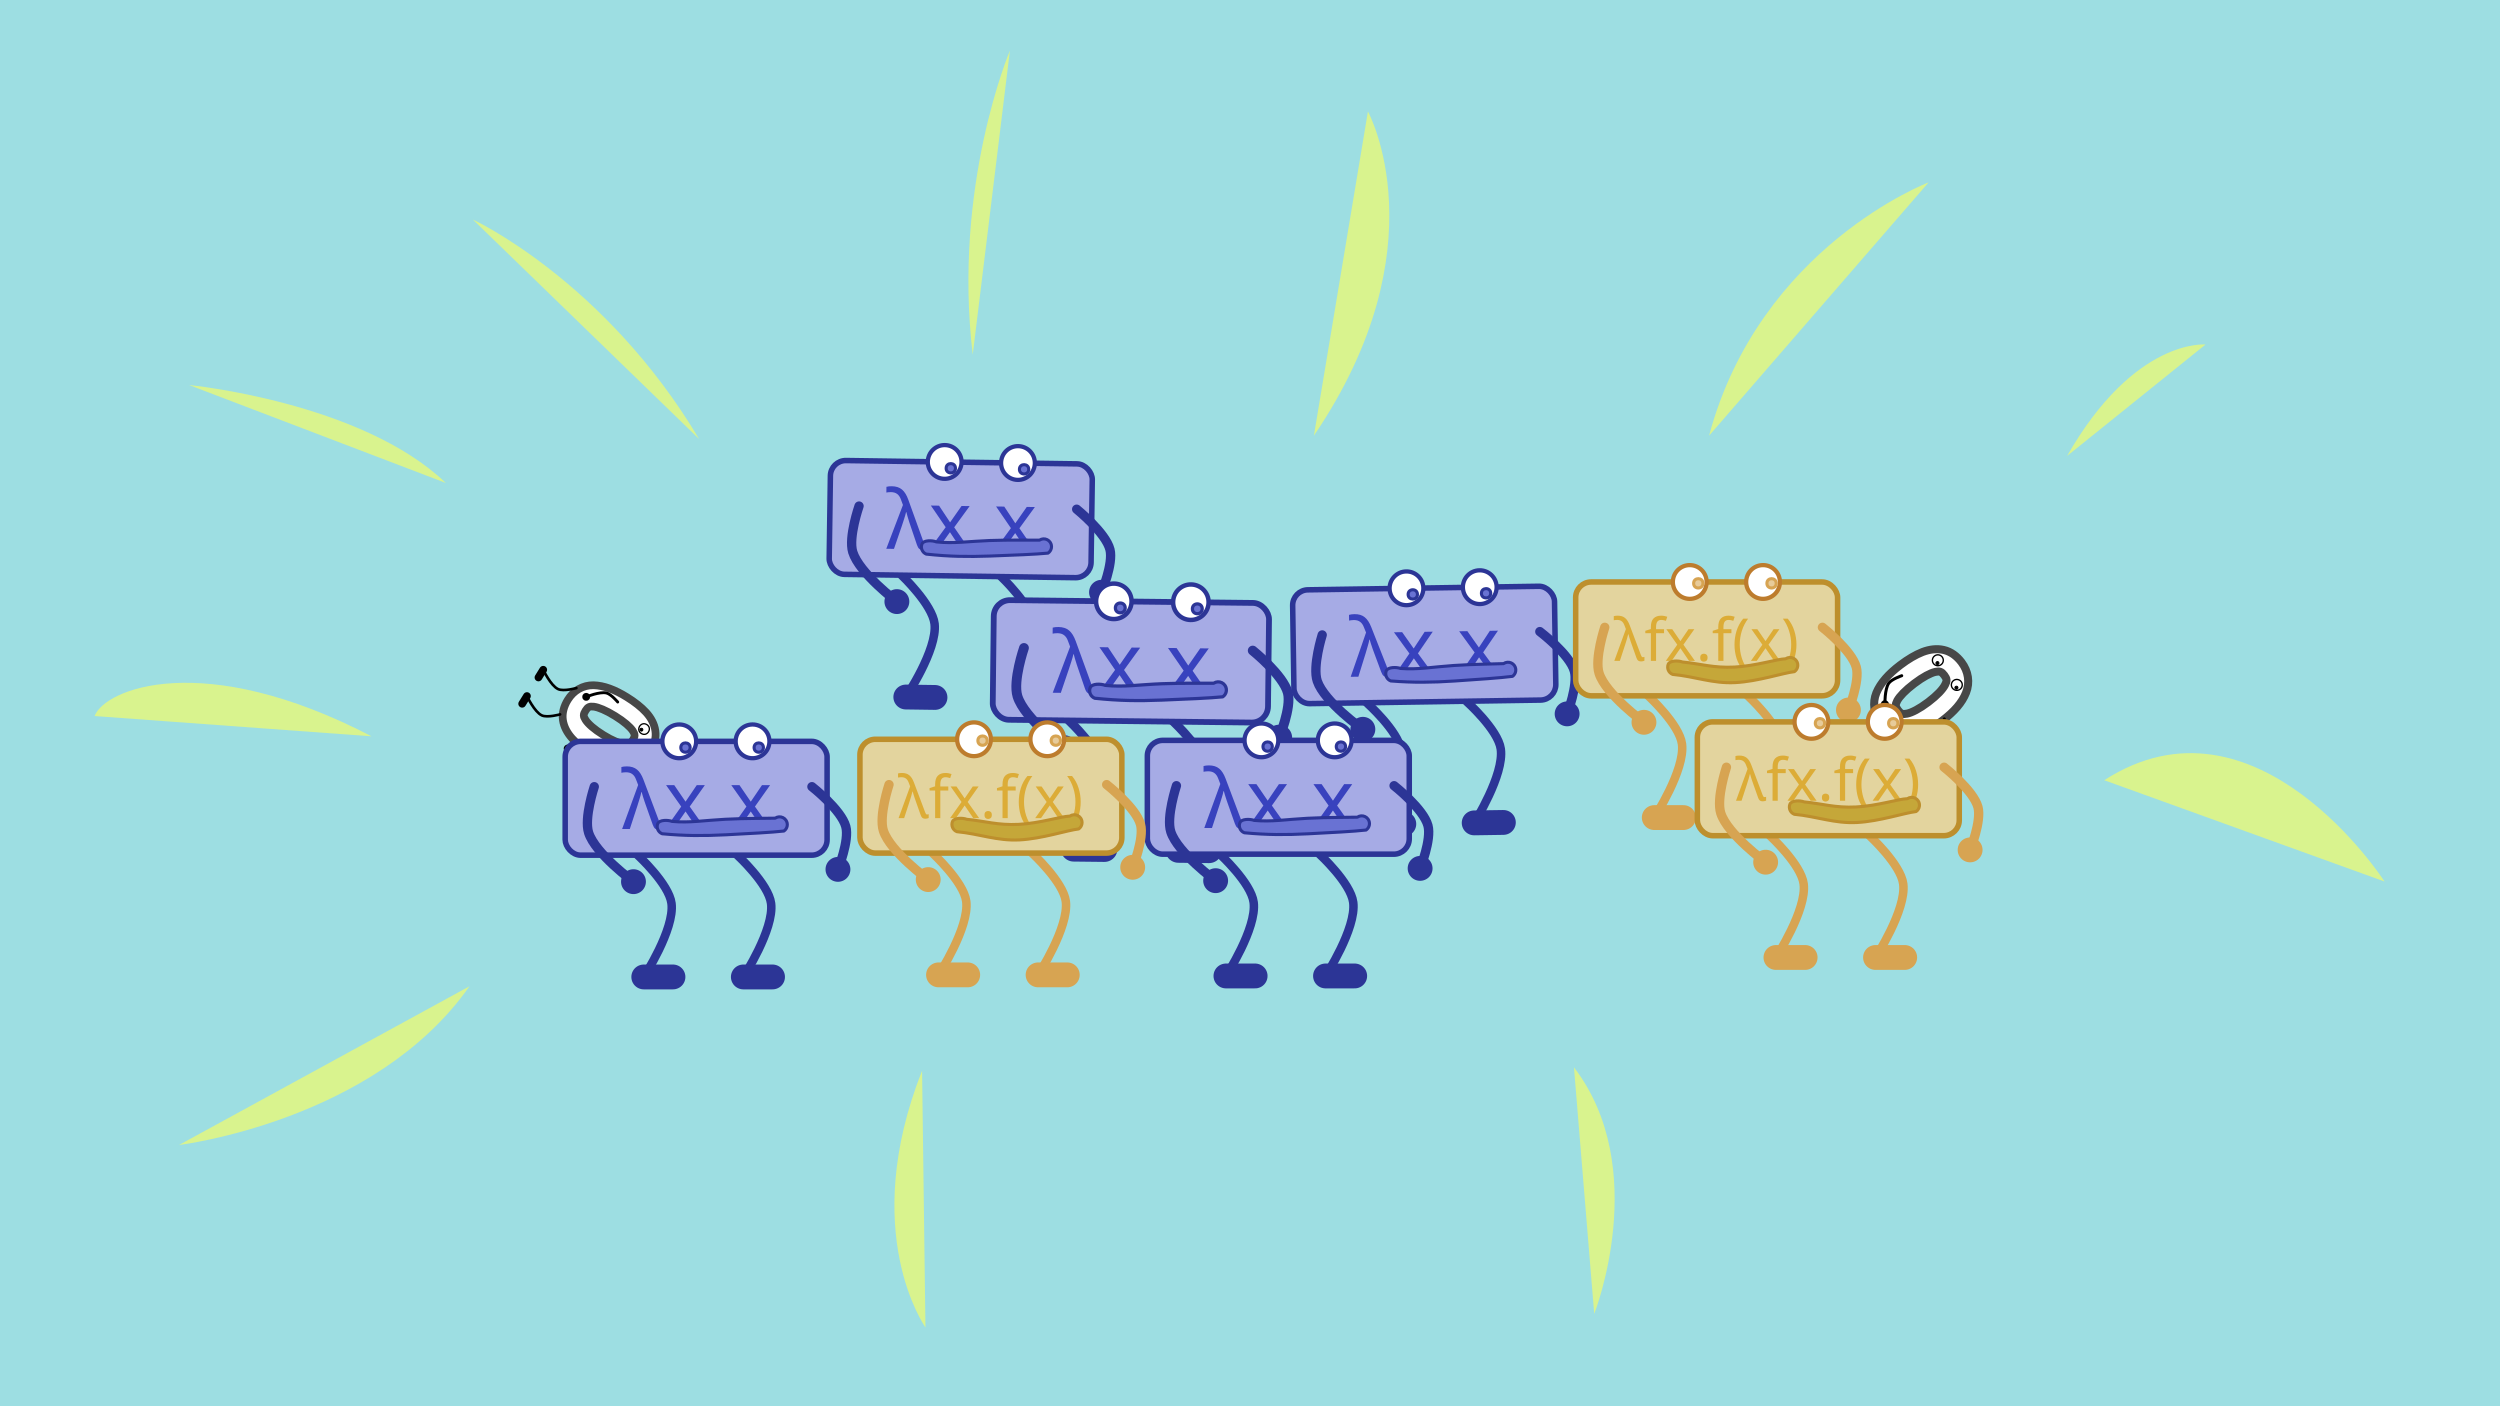 <?xml version="1.0" encoding="UTF-8" standalone="no"?>
<!-- Created with Inkscape (http://www.inkscape.org/) -->

<svg
   width="1280"
   height="720"
   viewBox="0 0 1280 720"
   version="1.1"
   id="svg1"
   sodipodi:docname="s6_1.svg"
   inkscape:version="1.4 (e7c3feb100, 2024-10-09)"
   inkscape:export-filename="s5_1.png"
   inkscape:export-xdpi="96"
   inkscape:export-ydpi="96"
   xml:space="preserve"
   xmlns:inkscape="http://www.inkscape.org/namespaces/inkscape"
   xmlns:sodipodi="http://sodipodi.sourceforge.net/DTD/sodipodi-0.dtd"
   xmlns:xlink="http://www.w3.org/1999/xlink"
   xmlns="http://www.w3.org/2000/svg"
   xmlns:svg="http://www.w3.org/2000/svg"><sodipodi:namedview
     id="namedview1"
     pagecolor="#ffffff"
     bordercolor="#000000"
     borderopacity="0.25"
     inkscape:showpageshadow="2"
     inkscape:pageopacity="0.0"
     inkscape:pagecheckerboard="0"
     inkscape:deskcolor="#d1d1d1"
     inkscape:document-units="px"
     showguides="true"
     inkscape:zoom="0.40889254"
     inkscape:cx="621.1901"
     inkscape:cy="245.78585"
     inkscape:window-width="1920"
     inkscape:window-height="1054"
     inkscape:window-x="0"
     inkscape:window-y="0"
     inkscape:window-maximized="1"
     inkscape:current-layer="g36-8"><sodipodi:guide
       position="213.768,375.851"
       orientation="0,-1"
       id="guide6"
       inkscape:locked="false" /></sodipodi:namedview><defs
     id="defs1"><inkscape:path-effect
       effect="simplify"
       id="path-effect50"
       is_visible="true"
       lpeversion="1.3"
       threshold="134.483"
       steps="1"
       smooth_angles="360"
       helper_size="0"
       simplify_individual_paths="false"
       simplify_just_coalesce="false" /><inkscape:path-effect
       effect="simplify"
       id="path-effect49"
       is_visible="true"
       lpeversion="1.3"
       threshold="134.483"
       steps="1"
       smooth_angles="360"
       helper_size="0"
       simplify_individual_paths="false"
       simplify_just_coalesce="false" /><inkscape:path-effect
       effect="simplify"
       id="path-effect48"
       is_visible="true"
       lpeversion="1.3"
       threshold="134.483"
       steps="1"
       smooth_angles="360"
       helper_size="0"
       simplify_individual_paths="false"
       simplify_just_coalesce="false" /><inkscape:path-effect
       effect="simplify"
       id="path-effect10"
       is_visible="true"
       lpeversion="1.3"
       threshold="134.483"
       steps="1"
       smooth_angles="360"
       helper_size="0"
       simplify_individual_paths="false"
       simplify_just_coalesce="false" /><inkscape:path-effect
       effect="simplify"
       id="path-effect9"
       is_visible="true"
       lpeversion="1.3"
       threshold="134.483"
       steps="1"
       smooth_angles="360"
       helper_size="0"
       simplify_individual_paths="false"
       simplify_just_coalesce="false" /><inkscape:path-effect
       effect="simplify"
       id="path-effect8"
       is_visible="true"
       lpeversion="1.3"
       threshold="134.483"
       steps="1"
       smooth_angles="360"
       helper_size="0"
       simplify_individual_paths="false"
       simplify_just_coalesce="false" /><inkscape:path-effect
       effect="simplify"
       id="path-effect47"
       is_visible="true"
       lpeversion="1.3"
       threshold="134.483"
       steps="1"
       smooth_angles="360"
       helper_size="0"
       simplify_individual_paths="false"
       simplify_just_coalesce="false" /><inkscape:path-effect
       effect="perspective-envelope"
       up_left_point="794.936,175.408"
       up_right_point="824.63,176.877"
       down_left_point="794.936,194.109"
       down_right_point="824.467,193.129"
       id="path-effect27"
       is_visible="true"
       lpeversion="1"
       deform_type="perspective"
       horizontal_mirror="false"
       vertical_mirror="false"
       overflow_perspective="false" /><inkscape:path-effect
       effect="clone_original"
       css_properties=""
       attributes="style,clip-path,mask"
       linkeditem="#g123"
       is_visible="true"
       method="d"
       allow_transforms="true"
       id="path-effect26"
       lpeversion="1" /><inkscape:path-effect
       effect="perspective-envelope"
       up_left_point="794.936,175.408"
       up_right_point="824.32,176.793"
       down_left_point="794.936,194.109"
       down_right_point="824.205,193.416"
       id="path-effect15"
       is_visible="true"
       lpeversion="1"
       deform_type="perspective"
       horizontal_mirror="false"
       vertical_mirror="false"
       overflow_perspective="false" /><inkscape:path-effect
       effect="clone_original"
       css_properties=""
       attributes="style,clip-path,mask"
       linkeditem="#g125"
       is_visible="true"
       method="d"
       allow_transforms="true"
       id="path-effect3"
       lpeversion="1" /><inkscape:path-effect
       effect="perspective-envelope"
       up_left_point="749.735,176.62"
       up_right_point="779.984,175.408"
       down_left_point="750.023,193.358"
       down_right_point="779.984,194.109"
       id="path-effect2"
       is_visible="true"
       lpeversion="1"
       deform_type="perspective"
       horizontal_mirror="false"
       vertical_mirror="false"
       overflow_perspective="false" /><inkscape:path-effect
       effect="simplify"
       id="path-effect47-2"
       is_visible="true"
       lpeversion="1.3"
       threshold="134.483"
       steps="1"
       smooth_angles="360"
       helper_size="0"
       simplify_individual_paths="false"
       simplify_just_coalesce="false" /><inkscape:path-effect
       effect="perspective-envelope"
       up_left_point="794.936,175.408"
       up_right_point="824.63,176.877"
       down_left_point="794.936,194.109"
       down_right_point="824.467,193.129"
       id="path-effect27-9"
       is_visible="true"
       lpeversion="1"
       deform_type="perspective"
       horizontal_mirror="false"
       vertical_mirror="false"
       overflow_perspective="false" /><inkscape:path-effect
       effect="clone_original"
       css_properties=""
       attributes="style,clip-path,mask"
       linkeditem="#g123"
       is_visible="true"
       method="d"
       allow_transforms="true"
       id="path-effect26-1"
       lpeversion="1" /><inkscape:path-effect
       effect="perspective-envelope"
       up_left_point="794.936,175.408"
       up_right_point="824.32,176.793"
       down_left_point="794.936,194.109"
       down_right_point="824.205,193.416"
       id="path-effect15-2"
       is_visible="true"
       lpeversion="1"
       deform_type="perspective"
       horizontal_mirror="false"
       vertical_mirror="false"
       overflow_perspective="false" /><inkscape:path-effect
       effect="clone_original"
       css_properties=""
       attributes="style,clip-path,mask"
       linkeditem="#g125"
       is_visible="true"
       method="d"
       allow_transforms="true"
       id="path-effect3-7"
       lpeversion="1" /><inkscape:path-effect
       effect="perspective-envelope"
       up_left_point="749.735,176.62"
       up_right_point="779.984,175.408"
       down_left_point="750.023,193.358"
       down_right_point="779.984,194.109"
       id="path-effect2-0"
       is_visible="true"
       lpeversion="1"
       deform_type="perspective"
       horizontal_mirror="false"
       vertical_mirror="false"
       overflow_perspective="false" /><inkscape:path-effect
       effect="simplify"
       id="path-effect47-6"
       is_visible="true"
       lpeversion="1.3"
       threshold="134.483"
       steps="1"
       smooth_angles="360"
       helper_size="0"
       simplify_individual_paths="false"
       simplify_just_coalesce="false" /><inkscape:path-effect
       effect="perspective-envelope"
       up_left_point="794.936,175.408"
       up_right_point="824.63,176.877"
       down_left_point="794.936,194.109"
       down_right_point="824.467,193.129"
       id="path-effect27-2"
       is_visible="true"
       lpeversion="1"
       deform_type="perspective"
       horizontal_mirror="false"
       vertical_mirror="false"
       overflow_perspective="false" /><inkscape:path-effect
       effect="clone_original"
       css_properties=""
       attributes="style,clip-path,mask"
       linkeditem="#g123"
       is_visible="true"
       method="d"
       allow_transforms="true"
       id="path-effect26-6"
       lpeversion="1" /><inkscape:path-effect
       effect="perspective-envelope"
       up_left_point="794.936,175.408"
       up_right_point="824.32,176.793"
       down_left_point="794.936,194.109"
       down_right_point="824.205,193.416"
       id="path-effect15-1"
       is_visible="true"
       lpeversion="1"
       deform_type="perspective"
       horizontal_mirror="false"
       vertical_mirror="false"
       overflow_perspective="false" /><inkscape:path-effect
       effect="clone_original"
       css_properties=""
       attributes="style,clip-path,mask"
       linkeditem="#g125"
       is_visible="true"
       method="d"
       allow_transforms="true"
       id="path-effect3-8"
       lpeversion="1" /><inkscape:path-effect
       effect="perspective-envelope"
       up_left_point="749.735,176.62"
       up_right_point="779.984,175.408"
       down_left_point="750.023,193.358"
       down_right_point="779.984,194.109"
       id="path-effect2-7"
       is_visible="true"
       lpeversion="1"
       deform_type="perspective"
       horizontal_mirror="false"
       vertical_mirror="false"
       overflow_perspective="false" /><linearGradient
       id="linearGradient17"
       inkscape:collect="always"><stop
         style="stop-color:#000000;stop-opacity:1;"
         offset="0.38"
         id="stop17" /><stop
         style="stop-color:#4c0c64;stop-opacity:1;"
         offset="1"
         id="stop18" /></linearGradient><inkscape:path-effect
       effect="simplify"
       id="path-effect47-4"
       is_visible="true"
       lpeversion="1.3"
       threshold="134.483"
       steps="1"
       smooth_angles="360"
       helper_size="0"
       simplify_individual_paths="false"
       simplify_just_coalesce="false" /><inkscape:path-effect
       effect="perspective-envelope"
       up_left_point="794.936,175.408"
       up_right_point="824.63,176.877"
       down_left_point="794.936,194.109"
       down_right_point="824.467,193.129"
       id="path-effect27-3"
       is_visible="true"
       lpeversion="1"
       deform_type="perspective"
       horizontal_mirror="false"
       vertical_mirror="false"
       overflow_perspective="false" /><inkscape:path-effect
       effect="clone_original"
       css_properties=""
       attributes="style,clip-path,mask"
       linkeditem="#g123"
       is_visible="true"
       method="d"
       allow_transforms="true"
       id="path-effect26-5"
       lpeversion="1" /><inkscape:path-effect
       effect="perspective-envelope"
       up_left_point="794.936,175.408"
       up_right_point="824.32,176.793"
       down_left_point="794.936,194.109"
       down_right_point="824.205,193.416"
       id="path-effect15-17"
       is_visible="true"
       lpeversion="1"
       deform_type="perspective"
       horizontal_mirror="false"
       vertical_mirror="false"
       overflow_perspective="false" /><inkscape:path-effect
       effect="clone_original"
       css_properties=""
       attributes="style,clip-path,mask"
       linkeditem="#g125"
       is_visible="true"
       method="d"
       allow_transforms="true"
       id="path-effect3-4"
       lpeversion="1" /><inkscape:path-effect
       effect="perspective-envelope"
       up_left_point="749.735,176.62"
       up_right_point="779.984,175.408"
       down_left_point="750.023,193.358"
       down_right_point="779.984,194.109"
       id="path-effect2-3"
       is_visible="true"
       lpeversion="1"
       deform_type="perspective"
       horizontal_mirror="false"
       vertical_mirror="false"
       overflow_perspective="false" /><inkscape:path-effect
       effect="simplify"
       id="path-effect100"
       is_visible="true"
       lpeversion="1.3"
       threshold="134.483"
       steps="1"
       smooth_angles="360"
       helper_size="0"
       simplify_individual_paths="false"
       simplify_just_coalesce="false" /><inkscape:path-effect
       effect="simplify"
       id="path-effect99"
       is_visible="true"
       lpeversion="1.3"
       threshold="134.483"
       steps="1"
       smooth_angles="360"
       helper_size="0"
       simplify_individual_paths="false"
       simplify_just_coalesce="false" /><inkscape:path-effect
       effect="simplify"
       id="path-effect98"
       is_visible="true"
       lpeversion="1.3"
       threshold="134.483"
       steps="1"
       smooth_angles="360"
       helper_size="0"
       simplify_individual_paths="false"
       simplify_just_coalesce="false" /><inkscape:path-effect
       effect="simplify"
       id="path-effect97"
       is_visible="true"
       lpeversion="1.3"
       threshold="134.483"
       steps="1"
       smooth_angles="360"
       helper_size="0"
       simplify_individual_paths="false"
       simplify_just_coalesce="false" /><inkscape:path-effect
       effect="simplify"
       id="path-effect10-3"
       is_visible="true"
       lpeversion="1.3"
       threshold="134.483"
       steps="1"
       smooth_angles="360"
       helper_size="0"
       simplify_individual_paths="false"
       simplify_just_coalesce="false" /><inkscape:path-effect
       effect="simplify"
       id="path-effect9-5"
       is_visible="true"
       lpeversion="1.3"
       threshold="134.483"
       steps="1"
       smooth_angles="360"
       helper_size="0"
       simplify_individual_paths="false"
       simplify_just_coalesce="false" /><inkscape:path-effect
       effect="simplify"
       id="path-effect8-6"
       is_visible="true"
       lpeversion="1.3"
       threshold="134.483"
       steps="1"
       smooth_angles="360"
       helper_size="0"
       simplify_individual_paths="false"
       simplify_just_coalesce="false" /><inkscape:path-effect
       effect="simplify"
       id="path-effect47-29"
       is_visible="true"
       lpeversion="1.3"
       threshold="134.483"
       steps="1"
       smooth_angles="360"
       helper_size="0"
       simplify_individual_paths="false"
       simplify_just_coalesce="false" /><inkscape:path-effect
       effect="perspective-envelope"
       up_left_point="794.936,175.408"
       up_right_point="824.63,176.877"
       down_left_point="794.936,194.109"
       down_right_point="824.467,193.129"
       id="path-effect27-1"
       is_visible="true"
       lpeversion="1"
       deform_type="perspective"
       horizontal_mirror="false"
       vertical_mirror="false"
       overflow_perspective="false" /><inkscape:path-effect
       effect="clone_original"
       css_properties=""
       attributes="style,clip-path,mask"
       linkeditem="#g123"
       is_visible="true"
       method="d"
       allow_transforms="true"
       id="path-effect26-2"
       lpeversion="1" /><inkscape:path-effect
       effect="perspective-envelope"
       up_left_point="794.936,175.408"
       up_right_point="824.32,176.793"
       down_left_point="794.936,194.109"
       down_right_point="824.205,193.416"
       id="path-effect15-7"
       is_visible="true"
       lpeversion="1"
       deform_type="perspective"
       horizontal_mirror="false"
       vertical_mirror="false"
       overflow_perspective="false" /><inkscape:path-effect
       effect="clone_original"
       css_properties=""
       attributes="style,clip-path,mask"
       linkeditem="#g125-4"
       is_visible="true"
       method="d"
       allow_transforms="true"
       id="path-effect3-0"
       lpeversion="1" /><inkscape:path-effect
       effect="perspective-envelope"
       up_left_point="749.735,176.62"
       up_right_point="779.984,175.408"
       down_left_point="750.023,193.358"
       down_right_point="779.984,194.109"
       id="path-effect2-9"
       is_visible="true"
       lpeversion="1"
       deform_type="perspective"
       horizontal_mirror="false"
       vertical_mirror="false"
       overflow_perspective="false" /><inkscape:path-effect
       effect="simplify"
       id="path-effect47-2-3"
       is_visible="true"
       lpeversion="1.3"
       threshold="134.483"
       steps="1"
       smooth_angles="360"
       helper_size="0"
       simplify_individual_paths="false"
       simplify_just_coalesce="false" /><inkscape:path-effect
       effect="perspective-envelope"
       up_left_point="794.936,175.408"
       up_right_point="824.63,176.877"
       down_left_point="794.936,194.109"
       down_right_point="824.467,193.129"
       id="path-effect27-9-6"
       is_visible="true"
       lpeversion="1"
       deform_type="perspective"
       horizontal_mirror="false"
       vertical_mirror="false"
       overflow_perspective="false" /><inkscape:path-effect
       effect="clone_original"
       css_properties=""
       attributes="style,clip-path,mask"
       linkeditem="#g123"
       is_visible="true"
       method="d"
       allow_transforms="true"
       id="path-effect26-1-0"
       lpeversion="1" /><inkscape:path-effect
       effect="perspective-envelope"
       up_left_point="794.936,175.408"
       up_right_point="824.32,176.793"
       down_left_point="794.936,194.109"
       down_right_point="824.205,193.416"
       id="path-effect15-2-6"
       is_visible="true"
       lpeversion="1"
       deform_type="perspective"
       horizontal_mirror="false"
       vertical_mirror="false"
       overflow_perspective="false" /><inkscape:path-effect
       effect="clone_original"
       css_properties=""
       attributes="style,clip-path,mask"
       linkeditem="#g125-4"
       is_visible="true"
       method="d"
       allow_transforms="true"
       id="path-effect3-7-2"
       lpeversion="1" /><inkscape:path-effect
       effect="perspective-envelope"
       up_left_point="749.735,176.62"
       up_right_point="779.984,175.408"
       down_left_point="750.023,193.358"
       down_right_point="779.984,194.109"
       id="path-effect2-0-6"
       is_visible="true"
       lpeversion="1"
       deform_type="perspective"
       horizontal_mirror="false"
       vertical_mirror="false"
       overflow_perspective="false" /><inkscape:path-effect
       effect="simplify"
       id="path-effect47-6-1"
       is_visible="true"
       lpeversion="1.3"
       threshold="134.483"
       steps="1"
       smooth_angles="360"
       helper_size="0"
       simplify_individual_paths="false"
       simplify_just_coalesce="false" /><inkscape:path-effect
       effect="perspective-envelope"
       up_left_point="794.936,175.408"
       up_right_point="824.63,176.877"
       down_left_point="794.936,194.109"
       down_right_point="824.467,193.129"
       id="path-effect27-2-8"
       is_visible="true"
       lpeversion="1"
       deform_type="perspective"
       horizontal_mirror="false"
       vertical_mirror="false"
       overflow_perspective="false" /><inkscape:path-effect
       effect="clone_original"
       css_properties=""
       attributes="style,clip-path,mask"
       linkeditem="#g123"
       is_visible="true"
       method="d"
       allow_transforms="true"
       id="path-effect26-6-7"
       lpeversion="1" /><inkscape:path-effect
       effect="perspective-envelope"
       up_left_point="794.936,175.408"
       up_right_point="824.32,176.793"
       down_left_point="794.936,194.109"
       down_right_point="824.205,193.416"
       id="path-effect15-1-9"
       is_visible="true"
       lpeversion="1"
       deform_type="perspective"
       horizontal_mirror="false"
       vertical_mirror="false"
       overflow_perspective="false" /><inkscape:path-effect
       effect="clone_original"
       css_properties=""
       attributes="style,clip-path,mask"
       linkeditem="#g125-4"
       is_visible="true"
       method="d"
       allow_transforms="true"
       id="path-effect3-8-2"
       lpeversion="1" /><inkscape:path-effect
       effect="perspective-envelope"
       up_left_point="749.735,176.62"
       up_right_point="779.984,175.408"
       down_left_point="750.023,193.358"
       down_right_point="779.984,194.109"
       id="path-effect2-7-0"
       is_visible="true"
       lpeversion="1"
       deform_type="perspective"
       horizontal_mirror="false"
       vertical_mirror="false"
       overflow_perspective="false" /><inkscape:path-effect
       effect="simplify"
       id="path-effect47-8"
       is_visible="true"
       lpeversion="1.3"
       threshold="134.483"
       steps="1"
       smooth_angles="360"
       helper_size="0"
       simplify_individual_paths="false"
       simplify_just_coalesce="false" /><inkscape:path-effect
       effect="perspective-envelope"
       up_left_point="794.936,175.408"
       up_right_point="824.63,176.877"
       down_left_point="794.936,194.109"
       down_right_point="824.467,193.129"
       id="path-effect27-8"
       is_visible="true"
       lpeversion="1"
       deform_type="perspective"
       horizontal_mirror="false"
       vertical_mirror="false"
       overflow_perspective="false" /><inkscape:path-effect
       effect="clone_original"
       css_properties=""
       attributes="style,clip-path,mask"
       linkeditem="#g123"
       is_visible="true"
       method="d"
       allow_transforms="true"
       id="path-effect26-4"
       lpeversion="1" /><inkscape:path-effect
       effect="perspective-envelope"
       up_left_point="794.936,175.408"
       up_right_point="824.32,176.793"
       down_left_point="794.936,194.109"
       down_right_point="824.205,193.416"
       id="path-effect15-3"
       is_visible="true"
       lpeversion="1"
       deform_type="perspective"
       horizontal_mirror="false"
       vertical_mirror="false"
       overflow_perspective="false" /><inkscape:path-effect
       effect="clone_original"
       css_properties=""
       attributes="style,clip-path,mask"
       linkeditem="#g125-4"
       is_visible="true"
       method="d"
       allow_transforms="true"
       id="path-effect3-1"
       lpeversion="1" /><inkscape:path-effect
       effect="perspective-envelope"
       up_left_point="749.735,176.62"
       up_right_point="779.984,175.408"
       down_left_point="750.023,193.358"
       down_right_point="779.984,194.109"
       id="path-effect2-4"
       is_visible="true"
       lpeversion="1"
       deform_type="perspective"
       horizontal_mirror="false"
       vertical_mirror="false"
       overflow_perspective="false" /><inkscape:path-effect
       effect="simplify"
       id="path-effect100-5"
       is_visible="true"
       lpeversion="1.3"
       threshold="134.483"
       steps="1"
       smooth_angles="360"
       helper_size="0"
       simplify_individual_paths="false"
       simplify_just_coalesce="false" /><inkscape:path-effect
       effect="simplify"
       id="path-effect99-4"
       is_visible="true"
       lpeversion="1.3"
       threshold="134.483"
       steps="1"
       smooth_angles="360"
       helper_size="0"
       simplify_individual_paths="false"
       simplify_just_coalesce="false" /><inkscape:path-effect
       effect="simplify"
       id="path-effect98-4"
       is_visible="true"
       lpeversion="1.3"
       threshold="134.483"
       steps="1"
       smooth_angles="360"
       helper_size="0"
       simplify_individual_paths="false"
       simplify_just_coalesce="false" /><radialGradient
       inkscape:collect="always"
       xlink:href="#linearGradient17"
       id="radialGradient1"
       gradientUnits="userSpaceOnUse"
       cx="731.369"
       cy="182.699"
       fx="731.369"
       fy="182.699"
       r="5.878" /><radialGradient
       inkscape:collect="always"
       xlink:href="#linearGradient17"
       id="radialGradient2"
       gradientUnits="userSpaceOnUse"
       cx="731.369"
       cy="182.699"
       fx="731.369"
       fy="182.699"
       r="5.878" /></defs><rect
     style="fill:#9ddee2;fill-opacity:1;stroke:none;stroke-width:2;stroke-linecap:round;stroke-linejoin:round;stroke-dasharray:none"
     id="rect7"
     width="1280"
     height="720"
     x="0"
     y="0"
     ry="0" /><use
     x="0"
     y="0"
     xlink:href="#layer1"
     id="use11"
     transform="rotate(0.826,10338.282,9734.267)" /><use
     x="0"
     y="0"
     xlink:href="#layer1"
     id="use12"
     transform="rotate(-0.882,-4556.412,-23846.536)" /><g
     inkscape:label="number"
     id="layer1-9"
     transform="matrix(-0.026,0.042,-0.042,-0.026,353.201,362.942)"><g
       id="text1"
       style="fill:#ffffff;fill-opacity:1;stroke:#474747;stroke-width:80;stroke-dasharray:none;stroke-opacity:1"
       transform="translate(570.668,1531.02)"><path
         style="-inkscape-font-specification:TinSvagelj;fill:#ffffff;fill-opacity:1;stroke:#474747;stroke-width:80;stroke-linecap:round;stroke-linejoin:round;stroke-dasharray:none;stroke-opacity:1"
         d="m 15.113,-1413.953 c -78.723,0 -150.241,21.5 -204.666,67.441 -52.862,43.839 -89.357,106.106 -111.119,180.459 -0.066,0.226 -0.131,0.452 -0.195,0.678 -20.483,73.025 -29.941,157.65 -29.941,254.643 0,145.357 23.253,264.576 76.924,356.852 0.127,0.218 0.255,0.434 0.385,0.65 56.26,94.09 155.04,146.92 268.613,146.92 79.51,0 151.497,-21.427 206.102,-67.631 52.629,-44.532 89.097,-107.038 110.883,-181.473 0.02,-0.065 0.039,-0.13 0.059,-0.195 21.353,-73.847 31.279,-158.714 31.279,-255.123 0,-146.282 -24.026,-265.618 -80.02,-356.809 -57.023,-93.668 -155.432,-146.412 -268.303,-146.412 z m 0,215.137 c 45.018,0 60.902,10.102 80.193,51.522 0.099,0.211 0.199,0.422 0.301,0.633 20.991,43.781 35.879,124.053 35.879,235.93 0,113.546 -14.984,194.752 -35.879,238.332 -0.053,0.111 -0.106,0.221 -0.158,0.332 -19.13,40.511 -35.057,50.621 -80.336,50.621 -45.902,0 -62.1,-10.283 -81.209,-51.15 -19.868,-44.136 -33.965,-125.35 -33.965,-238.135 0,-111.947 14.052,-192.693 33.961,-236.926 19.111,-40.875 35.308,-51.158 81.213,-51.158 z"
         id="path8-2"
         sodipodi:nodetypes="scccsccssccscsssccsscscscs" /></g><g
       id="g35-0"
       inkscape:label="legs"
       transform="translate(63.424,448.098)"
       style="stroke:#000000;stroke-opacity:1"><g
         id="g34-23"
         inkscape:label="leg_r"
         style="stroke:#000000;stroke-opacity:1"><path
           style="fill:none;fill-opacity:1;stroke:#000000;stroke-width:27.452;stroke-linecap:round;stroke-linejoin:round;stroke-dasharray:none;stroke-opacity:1"
           d="m 692.979,665.316 c 0,0 100.821,92.606 108.703,155.301 10.523,83.705 -89.292,236.817 -89.292,236.817"
           id="path19-2-7-7"
           sodipodi:nodetypes="cac"
           inkscape:label="leg_stick_r" /><path
           style="fill:#6972d3;fill-opacity:1;stroke:#000000;stroke-width:80;stroke-linecap:round;stroke-linejoin:round;stroke-dasharray:none;stroke-opacity:1"
           d="m 712.39,1057.434 h 94"
           id="path33-5"
           inkscape:label="foot_r" /></g><g
         id="g33-9"
         inkscape:label="leg_l"
         style="stroke:#000000;stroke-opacity:1"><path
           style="fill:none;fill-opacity:1;stroke:#000000;stroke-width:27.452;stroke-linecap:round;stroke-linejoin:round;stroke-dasharray:none;stroke-opacity:1"
           d="m 372.347,665.316 c 0,0 100.821,92.606 108.703,155.301 10.523,83.705 -89.292,236.817 -89.292,236.817"
           id="path19-2-2"
           sodipodi:nodetypes="cac"
           inkscape:label="leg_stick_l" /><path
           style="fill:#6972d3;fill-opacity:1;stroke:#000000;stroke-width:80;stroke-linecap:round;stroke-linejoin:round;stroke-dasharray:none;stroke-opacity:1"
           d="m 391.758,1057.433 h 94"
           id="path33-7-2"
           inkscape:label="foot_l" /></g></g><g
       id="g34-2-8"
       inkscape:label="arm_l"
       transform="matrix(-1,0,0,1,955.51,-38.897)"
       style="stroke:#000000;stroke-opacity:1"><path
         style="fill:none;fill-opacity:1;stroke:#000000;stroke-width:30;stroke-linecap:round;stroke-linejoin:round;stroke-dasharray:none;stroke-opacity:1"
         d="m 622.268,711.985 c 0,0 33.372,100.82 18.193,148.23 -21.729,67.872 -144.446,157.621 -144.446,157.621"
         id="path19-2-7-3-9"
         sodipodi:nodetypes="cac"
         inkscape:label="arm_stick_l" /><g
         id="path33-75-7"
         inkscape:label="hand_l"
         style="stroke:#000000;stroke-opacity:1"><path
           style="fill:#6972d3;stroke:#000000;stroke-linecap:round;stroke-linejoin:round;stroke-opacity:1"
           d="m 496.015,1017.836 v 0"
           id="path5-3" /><path
           style="fill:#000000;fill-opacity:1;stroke:#000000;stroke-linecap:round;stroke-linejoin:round;stroke-opacity:1"
           d="m 496.016,977.836 a 40,40 0 0 0 -40,40 40,40 0 0 0 40,40 40,40 0 0 0 40,-40 40,40 0 0 0 -40,-40 z"
           id="path6-6" /></g></g><g
       id="g2-1"
       inkscape:label="arm_r"
       transform="matrix(-1,0,0,1,845.849,-129.044)"
       style="stroke:#000000;stroke-opacity:1"><path
         style="fill:none;fill-opacity:1;stroke:#000000;stroke-width:30;stroke-linecap:round;stroke-linejoin:round;stroke-dasharray:none;stroke-opacity:1"
         d="m -86.181,722.936 c 0,0 -94.568,74.171 -109.086,128.431 -12.072,45.119 25.26,137.822 25.26,137.822"
         id="path1-2"
         sodipodi:nodetypes="cac"
         inkscape:label="arm_stick_l" /><g
         id="path2-9"
         inkscape:label="hand_l"
         style="stroke:#000000;stroke-opacity:1"><path
           style="fill:#6972d3;stroke:#000000;stroke-linecap:round;stroke-linejoin:round;stroke-opacity:1"
           d="m -233.647,1017.472 v 0"
           id="path3-3" /><path
           style="fill:#000000;fill-opacity:1;stroke:#000000;stroke-linecap:round;stroke-linejoin:round;stroke-opacity:1"
           d="m -170.008,949.188 a 40,40 0 0 0 -40,40 40,40 0 0 0 40,40 40,40 0 0 0 40,-40 40,40 0 0 0 -40,-40 z"
           id="path4-1" /></g></g><g
       id="g32-9"
       inkscape:label="eye_l"
       transform="translate(-78.399,-5.476)"
       style="stroke:#000000;stroke-opacity:1"><circle
         style="fill:#ffffff;fill-opacity:1;stroke:#000000;stroke-width:13.726;stroke-linecap:round;stroke-linejoin:round;stroke-dasharray:none;stroke-opacity:1"
         id="path23-4"
         cx="506.039"
         cy="298.786"
         r="54.351"
         inkscape:label="white" /><circle
         style="fill:#000000;fill-opacity:1;stroke:#000000;stroke-width:10;stroke-linecap:round;stroke-linejoin:round;stroke-dasharray:none;stroke-opacity:1"
         id="path32-7"
         cx="526.039"
         cy="318.786"
         r="15"
         inkscape:label="pupil" /></g><use
       x="0"
       y="0"
       xlink:href="#g32-9"
       id="use32-8"
       transform="translate(309.539,-2.828)"
       inkscape:label="eye_r"
       style="stroke:#000000;stroke-opacity:1" /></g><g
     inkscape:label="number"
     id="layer1-9-3"
     transform="matrix(0.031,0.041,-0.041,0.031,990.948,311.438)"><g
       id="text1-6"
       style="fill:#ffffff;fill-opacity:1;stroke:#474747;stroke-width:80;stroke-dasharray:none;stroke-opacity:1"
       transform="translate(570.668,1531.02)"><path
         style="-inkscape-font-specification:TinSvagelj;fill:#ffffff;fill-opacity:1;stroke:#474747;stroke-width:80;stroke-linecap:round;stroke-linejoin:round;stroke-dasharray:none;stroke-opacity:1"
         d="m 15.113,-1413.953 c -78.723,0 -150.241,21.5 -204.666,67.441 -52.862,43.839 -89.357,106.106 -111.119,180.459 -0.066,0.226 -0.131,0.452 -0.195,0.678 -20.483,73.025 -29.941,157.65 -29.941,254.643 0,145.357 23.253,264.576 76.924,356.852 0.127,0.218 0.255,0.434 0.385,0.65 56.26,94.09 155.04,146.92 268.613,146.92 79.51,0 151.497,-21.427 206.102,-67.631 52.629,-44.532 89.097,-107.038 110.883,-181.473 0.02,-0.065 0.039,-0.13 0.059,-0.195 21.353,-73.847 31.279,-158.714 31.279,-255.123 0,-146.282 -24.026,-265.618 -80.02,-356.809 -57.023,-93.668 -155.432,-146.412 -268.303,-146.412 z m 0,215.137 c 45.018,0 60.902,10.102 80.193,51.522 0.099,0.211 0.199,0.422 0.301,0.633 20.991,43.781 35.879,124.053 35.879,235.93 0,113.546 -14.984,194.752 -35.879,238.332 -0.053,0.111 -0.106,0.221 -0.158,0.332 -19.13,40.511 -35.057,50.621 -80.336,50.621 -45.902,0 -62.1,-10.283 -81.209,-51.15 -19.868,-44.136 -33.965,-125.35 -33.965,-238.135 0,-111.947 14.052,-192.693 33.961,-236.926 19.111,-40.875 35.308,-51.158 81.213,-51.158 z"
         id="path8-2-1"
         sodipodi:nodetypes="scccsccssccscsssccsscscscs" /></g><g
       id="g35-0-0"
       inkscape:label="legs"
       transform="translate(63.424,448.098)"
       style="stroke:#000000;stroke-opacity:1"><g
         id="g34-23-6"
         inkscape:label="leg_r"
         style="stroke:#000000;stroke-opacity:1"><path
           style="fill:none;fill-opacity:1;stroke:#000000;stroke-width:27.452;stroke-linecap:round;stroke-linejoin:round;stroke-dasharray:none;stroke-opacity:1"
           d="m 692.979,665.316 c 0,0 100.821,92.606 108.703,155.301 10.523,83.705 -89.292,236.817 -89.292,236.817"
           id="path19-2-7-7-3"
           sodipodi:nodetypes="cac"
           inkscape:label="leg_stick_r" /><path
           style="fill:#6972d3;fill-opacity:1;stroke:#000000;stroke-width:80;stroke-linecap:round;stroke-linejoin:round;stroke-dasharray:none;stroke-opacity:1"
           d="m 712.39,1057.434 h 94"
           id="path33-5-2"
           inkscape:label="foot_r" /></g><g
         id="g33-9-0"
         inkscape:label="leg_l"
         style="stroke:#000000;stroke-opacity:1"><path
           style="fill:none;fill-opacity:1;stroke:#000000;stroke-width:27.452;stroke-linecap:round;stroke-linejoin:round;stroke-dasharray:none;stroke-opacity:1"
           d="m 372.347,665.316 c 0,0 100.821,92.606 108.703,155.301 10.523,83.705 -89.292,236.817 -89.292,236.817"
           id="path19-2-2-6"
           sodipodi:nodetypes="cac"
           inkscape:label="leg_stick_l" /><path
           style="fill:#6972d3;fill-opacity:1;stroke:#000000;stroke-width:80;stroke-linecap:round;stroke-linejoin:round;stroke-dasharray:none;stroke-opacity:1"
           d="m 391.758,1057.433 h 94"
           id="path33-7-2-1"
           inkscape:label="foot_l" /></g></g><g
       id="g34-2-8-5"
       inkscape:label="arm_l"
       transform="matrix(-1,0,0,1,955.51,-38.897)"
       style="stroke:#000000;stroke-opacity:1"><path
         style="fill:none;fill-opacity:1;stroke:#000000;stroke-width:30;stroke-linecap:round;stroke-linejoin:round;stroke-dasharray:none;stroke-opacity:1"
         d="m 622.268,711.985 c 0,0 33.372,100.82 18.193,148.23 -21.729,67.872 -144.446,157.621 -144.446,157.621"
         id="path19-2-7-3-9-5"
         sodipodi:nodetypes="cac"
         inkscape:label="arm_stick_l" /><g
         id="path33-75-7-4"
         inkscape:label="hand_l"
         style="stroke:#000000;stroke-opacity:1"><path
           style="fill:#6972d3;stroke:#000000;stroke-linecap:round;stroke-linejoin:round;stroke-opacity:1"
           d="m 496.015,1017.836 v 0"
           id="path5-3-7" /><path
           style="fill:#000000;fill-opacity:1;stroke:#000000;stroke-linecap:round;stroke-linejoin:round;stroke-opacity:1"
           d="m 496.016,977.836 a 40,40 0 0 0 -40,40 40,40 0 0 0 40,40 40,40 0 0 0 40,-40 40,40 0 0 0 -40,-40 z"
           id="path6-6-6" /></g></g><g
       id="g2-1-5"
       inkscape:label="arm_r"
       transform="matrix(-1,0,0,1,845.849,-129.044)"
       style="stroke:#000000;stroke-opacity:1"><path
         style="fill:none;fill-opacity:1;stroke:#000000;stroke-width:30;stroke-linecap:round;stroke-linejoin:round;stroke-dasharray:none;stroke-opacity:1"
         d="m -86.181,722.936 c 0,0 -94.568,74.171 -109.086,128.431 -12.072,45.119 25.26,137.822 25.26,137.822"
         id="path1-2-6"
         sodipodi:nodetypes="cac"
         inkscape:label="arm_stick_l" /><g
         id="path2-9-9"
         inkscape:label="hand_l"
         style="stroke:#000000;stroke-opacity:1"><path
           style="fill:#6972d3;stroke:#000000;stroke-linecap:round;stroke-linejoin:round;stroke-opacity:1"
           d="m -233.647,1017.472 v 0"
           id="path3-3-3" /><path
           style="fill:#000000;fill-opacity:1;stroke:#000000;stroke-linecap:round;stroke-linejoin:round;stroke-opacity:1"
           d="m -170.008,949.188 a 40,40 0 0 0 -40,40 40,40 0 0 0 40,40 40,40 0 0 0 40,-40 40,40 0 0 0 -40,-40 z"
           id="path4-1-7" /></g></g><g
       id="g32-9-4"
       inkscape:label="eye_l"
       transform="translate(-78.399,-5.476)"
       style="stroke:#000000;stroke-opacity:1"><circle
         style="fill:#ffffff;fill-opacity:1;stroke:#000000;stroke-width:13.726;stroke-linecap:round;stroke-linejoin:round;stroke-dasharray:none;stroke-opacity:1"
         id="path23-4-5"
         cx="506.039"
         cy="298.786"
         r="54.351"
         inkscape:label="white" /><circle
         style="fill:#000000;fill-opacity:1;stroke:#000000;stroke-width:10;stroke-linecap:round;stroke-linejoin:round;stroke-dasharray:none;stroke-opacity:1"
         id="path32-7-2"
         cx="526.039"
         cy="318.786"
         r="15"
         inkscape:label="pupil" /></g><use
       x="0"
       y="0"
       xlink:href="#g32-9-4"
       id="use32-8-5"
       transform="translate(309.539,-2.828)"
       inkscape:label="eye_r"
       style="stroke:#000000;stroke-opacity:1" /></g><g
     inkscape:label="kombinator"
     id="layer1"
     transform="matrix(0.159,0,0,0.159,270.279,348.065)"><g
       id="g35"
       inkscape:label="legs"
       transform="translate(-18.6,-100.617)"><g
         id="g34"
         inkscape:label="leg_r"><path
           style="fill:none;fill-opacity:1;stroke:#2c3596;stroke-width:27.452;stroke-linecap:round;stroke-linejoin:round;stroke-dasharray:none"
           d="m 692.979,665.316 c 0,0 100.821,92.606 108.703,155.301 10.523,83.705 -89.292,236.817 -89.292,236.817"
           id="path19-2-7"
           sodipodi:nodetypes="cac"
           inkscape:label="leg_stick_r" /><path
           style="fill:#6972d3;fill-opacity:1;stroke:#2c3596;stroke-width:80;stroke-linecap:round;stroke-linejoin:round;stroke-dasharray:none;stroke-opacity:1"
           d="m 712.39,1057.434 h 94"
           id="path33"
           inkscape:label="foot_r" /></g><g
         id="g33"
         inkscape:label="leg_l"><path
           style="fill:none;fill-opacity:1;stroke:#2c3596;stroke-width:27.452;stroke-linecap:round;stroke-linejoin:round;stroke-dasharray:none"
           d="m 372.347,665.316 c 0,0 100.821,92.606 108.703,155.301 10.523,83.705 -89.292,236.817 -89.292,236.817"
           id="path19-2"
           sodipodi:nodetypes="cac"
           inkscape:label="leg_stick_l" /><path
           style="fill:#6972d3;fill-opacity:1;stroke:#2c3596;stroke-width:80;stroke-linecap:round;stroke-linejoin:round;stroke-dasharray:none;stroke-opacity:1"
           d="m 391.758,1057.433 h 94"
           id="path33-7"
           inkscape:label="foot_l" /></g></g><g
       id="g36"
       inkscape:label="body"><rect
         style="fill:#a6abe5;fill-opacity:1;stroke:#2c3596;stroke-width:17.793;stroke-linecap:round;stroke-linejoin:round;stroke-dasharray:none"
         id="rect1"
         width="843.375"
         height="366.53"
         x="120.102"
         y="198.169"
         ry="49.82"
         inkscape:label="torso" /><path
         d="m 422.804,483.027 q -7.643,0 -12.65,-3.426 -4.744,-3.426 -8.17,-13.177 l -20.819,-58.769 q -2.108,-6.325 -5.271,-15.022 -2.899,-8.697 -5.534,-17.13 -2.635,-8.433 -3.953,-13.967 h -1.054 q -1.845,9.487 -5.798,21.873 -3.689,12.386 -7.115,22.928 l -24.245,74.054 H 303.422 l 51.653,-141.782 -6.852,-17.657 q -4.217,-11.596 -12.123,-17.393 -7.643,-5.798 -20.292,-5.798 -4.744,0 -8.433,0.527 -3.426,0.527 -6.325,1.054 v -18.448 q 3.689,-1.054 7.906,-1.581 4.48,-0.527 9.751,-0.527 20.292,0 32.678,10.278 12.386,10.014 20.819,32.678 l 50.072,133.086 q 2.108,5.534 3.69,7.379 1.845,1.845 4.744,1.845 2.108,0 3.953,-0.527 1.845,-0.527 3.162,-0.791 v 17.13 q -2.899,1.318 -6.852,2.108 -3.689,1.054 -8.17,1.054 z m 70.891,-74.844 -48.754,-69.046 h 26.354 l 36.368,53.234 36.104,-53.234 h 26.09 l -48.754,69.046 51.39,72.209 h -26.354 l -38.476,-56.397 -39.003,56.397 h -26.09 z m 102.515,57.978 q 0,-9.751 4.744,-13.704 4.744,-3.953 11.332,-3.953 6.852,0 11.596,3.953 5.007,3.953 5.007,13.704 0,9.487 -5.007,13.704 -4.744,4.217 -11.596,4.217 -6.588,0 -11.332,-4.217 -4.744,-4.217 -4.744,-13.704 z m 107.523,-57.978 -48.754,-69.046 h 26.354 l 36.368,53.234 36.104,-53.234 h 26.09 l -48.754,69.046 51.39,72.209 h -26.354 l -38.476,-56.397 -39.003,56.397 h -26.09 z"
         id="text24"
         style="font-size:263.536px;font-family:TinSvagelj;-inkscape-font-specification:TinSvagelj;fill:#3842be;stroke-width:13.726;stroke-linecap:round;stroke-linejoin:round"
         aria-label="λx.x"
         inkscape:label="name" /></g><g
       id="g34-2"
       inkscape:label="arm_l"
       transform="matrix(-1,0,0,1,836.036,-367.836)"><path
         style="fill:none;fill-opacity:1;stroke:#2c3596;stroke-width:30;stroke-linecap:round;stroke-linejoin:round;stroke-dasharray:none"
         d="m 622.268,711.985 c 0,0 33.372,100.82 18.193,148.23 -21.729,67.872 -144.446,157.621 -144.446,157.621"
         id="path19-2-7-3"
         sodipodi:nodetypes="cac"
         inkscape:label="arm_stick_l" /><g
         id="path33-75"
         inkscape:label="hand_l"><path
           style="fill:#6972d3;stroke-linecap:round;stroke-linejoin:round"
           d="m 496.015,1017.836 v 0"
           id="path5" /><path
           style="fill:#2c3596;stroke-linecap:round;stroke-linejoin:round"
           d="m 496.016,977.836 a 40,40 0 0 0 -40,40 40,40 0 0 0 40,40 40,40 0 0 0 40,-40 40,40 0 0 0 -40,-40 z"
           id="path6" /></g></g><g
       id="g2"
       inkscape:label="arm_r"
       transform="matrix(-1,0,0,1,828.445,-378.786)"><path
         style="fill:none;fill-opacity:1;stroke:#2c3596;stroke-width:30;stroke-linecap:round;stroke-linejoin:round;stroke-dasharray:none"
         d="m -86.181,722.936 c 0,0 -94.568,74.171 -109.086,128.431 -12.072,45.119 25.26,137.822 25.26,137.822"
         id="path1"
         sodipodi:nodetypes="cac"
         inkscape:label="arm_stick_l" /><g
         id="path2"
         inkscape:label="hand_l"><path
           style="fill:#6972d3;stroke-linecap:round;stroke-linejoin:round"
           d="m -233.647,1017.472 v 0"
           id="path3" /><path
           style="fill:#2c3596;stroke-linecap:round;stroke-linejoin:round"
           d="m -170.008,949.188 a 40,40 0 0 0 -40,40 40,40 0 0 0 40,40 40,40 0 0 0 40,-40 40,40 0 0 0 -40,-40 z"
           id="path4" /></g></g><path
       style="fill:#6972d3;fill-opacity:1;stroke:#2c3596;stroke-width:10;stroke-linecap:round;stroke-linejoin:round;stroke-dasharray:none;stroke-opacity:1"
       d="m 808.55,441.265 c -4.377,0.318 -8.593,1.782 -12.225,4.246 -28.898,0.863 -92.723,0.047 -160.69,3.542 -67.966,3.496 -114.962,12.229 -171.575,6.839 -12.874,-4.993 -40.978,-5.415 -45.97,7.459 -4.992,12.872 1.395,27.355 14.268,32.348 73.008,6.912 132.81,7.046 205.844,3.29 73.034,-3.756 148.501,-7.712 186.197,-12.103 11.426,-7.752 14.403,-23.299 6.65,-34.725 -5.015,-7.391 -13.592,-11.544 -22.5,-10.896 z"
       id="path31"
       inkscape:label="mouth"
       sodipodi:nodetypes="ccscccsccc" /><g
       id="g32"
       inkscape:label="eye_l"
       transform="translate(-18.6,-100.617)"><circle
         style="fill:#ffffff;fill-opacity:1;stroke:#2c3596;stroke-width:13.726;stroke-linecap:round;stroke-linejoin:round;stroke-dasharray:none"
         id="path23"
         cx="506.039"
         cy="298.786"
         r="54.351"
         inkscape:label="white" /><circle
         style="fill:#6972d3;fill-opacity:1;stroke:#2c3596;stroke-width:10;stroke-linecap:round;stroke-linejoin:round;stroke-dasharray:none;stroke-opacity:1"
         id="path32"
         cx="526.039"
         cy="318.786"
         r="15"
         inkscape:label="pupil" /></g><use
       x="0"
       y="0"
       xlink:href="#g32"
       id="use32"
       transform="translate(236)"
       inkscape:label="eye_r" /></g><use
     x="0"
     y="0"
     xlink:href="#layer1-7"
     id="use50"
     transform="translate(366.461,-80.533)" /><use
     x="0"
     y="0"
     xlink:href="#layer1-7"
     id="use50-3"
     transform="translate(428.76,-8.908)" /><use
     x="0"
     y="0"
     xlink:href="#layer1"
     id="use13"
     transform="matrix(1.051,0.012,-0.012,1.051,209.319,-95.226)" /><use
     x="0"
     y="0"
     xlink:href="#layer1"
     id="use10"
     transform="translate(298.067,-0.507)" /><g
     inkscape:label="kombinator2"
     id="layer1-7"
     transform="matrix(0.159,0,0,0.159,421.188,347)"><g
       id="g35-3"
       inkscape:label="legs"
       transform="translate(-18.6,-100.617)"><g
         id="g34-6"
         inkscape:label="leg_r"><path
           style="fill:none;fill-opacity:1;stroke:#d7a452;stroke-width:27.452;stroke-linecap:round;stroke-linejoin:round;stroke-dasharray:none;stroke-opacity:1"
           d="m 692.979,665.316 c 0,0 100.821,92.606 108.703,155.301 10.523,83.705 -89.292,236.817 -89.292,236.817"
           id="path19-2-7-5"
           sodipodi:nodetypes="cac"
           inkscape:label="leg_stick_r" /><path
           style="fill:#6972d3;fill-opacity:1;stroke:#d7a452;stroke-width:80;stroke-linecap:round;stroke-linejoin:round;stroke-dasharray:none;stroke-opacity:1"
           d="m 712.39,1057.434 h 94"
           id="path33-6"
           inkscape:label="foot_r" /></g><g
         id="g33-3"
         inkscape:label="leg_l"><path
           style="fill:none;fill-opacity:1;stroke:#d7a452;stroke-width:27.452;stroke-linecap:round;stroke-linejoin:round;stroke-dasharray:none;stroke-opacity:1"
           d="m 372.347,665.316 c 0,0 100.821,92.606 108.703,155.301 10.523,83.705 -89.292,236.817 -89.292,236.817"
           id="path19-2-9"
           sodipodi:nodetypes="cac"
           inkscape:label="leg_stick_l" /><path
           style="fill:#6972d3;fill-opacity:1;stroke:#d7a452;stroke-width:80;stroke-linecap:round;stroke-linejoin:round;stroke-dasharray:none;stroke-opacity:1"
           d="m 391.758,1057.433 h 94"
           id="path33-7-4"
           inkscape:label="foot_l" /></g></g><g
       id="g36-8"
       inkscape:label="body"
       style="fill:#e3d49e;fill-opacity:1"><rect
         style="fill:#e3d49e;fill-opacity:1;stroke:#bd8f2d;stroke-width:17.793;stroke-linecap:round;stroke-linejoin:round;stroke-dasharray:none;stroke-opacity:1"
         id="rect1-1"
         width="843.375"
         height="366.53"
         x="120.102"
         y="198.169"
         ry="49.82"
         inkscape:label="torso" /><path
         style="font-size:30.183px;font-family:'Noto Sans Marchen';-inkscape-font-specification:'Noto Sans Marchen';fill:#dcac37;stroke-width:9.905;stroke-linecap:round;stroke-linejoin:round"
         d="m 330.682,454.063 q -5.515,0 -9.129,-2.472 -3.423,-2.472 -5.896,-9.509 l -15.024,-42.411 q -1.521,-4.564 -3.804,-10.84 -2.092,-6.276 -3.994,-12.362 -1.902,-6.086 -2.853,-10.08 h -0.761 q -1.331,6.847 -4.184,15.785 -2.663,8.939 -5.135,16.546 l -17.497,53.441 h -17.877 l 37.276,-102.318 -4.945,-12.742 q -3.043,-8.368 -8.748,-12.552 -5.515,-4.184 -14.644,-4.184 -3.423,0 -6.086,0.381 -2.472,0.381 -4.564,0.761 v -13.313 q 2.663,-0.761 5.705,-1.141 3.233,-0.381 7.037,-0.381 14.644,0 23.583,7.417 8.939,7.227 15.024,23.583 l 36.135,96.042 q 1.521,3.994 2.663,5.325 1.331,1.331 3.423,1.331 1.521,0 2.853,-0.381 1.331,-0.381 2.282,-0.571 v 12.362 q -2.092,0.951 -4.945,1.522 -2.663,0.761 -5.896,0.761 z m 73.981,-90.907 h -25.675 v 89.005 h -16.736 v -89.005 h -17.877 v -7.798 l 17.877,-5.705 v -5.896 q 0,-19.779 8.748,-28.337 8.748,-8.748 24.343,-8.748 6.086,0 11.031,1.141 5.135,0.951 8.748,2.282 l -4.374,13.123 q -3.043,-0.951 -7.037,-1.902 -3.994,-0.951 -8.178,-0.951 -8.368,0 -12.552,5.705 -3.994,5.515 -3.994,17.497 v 6.656 h 25.675 z m 42.601,36.895 -35.184,-49.828 h 19.018 l 26.245,38.417 26.055,-38.417 h 18.828 l -35.184,49.828 37.086,52.11 h -19.018 l -27.767,-40.699 -28.147,40.699 h -18.828 z m 73.981,41.84 q 0,-7.037 3.423,-9.889 3.423,-2.853 8.178,-2.853 4.945,0 8.368,2.853 3.614,2.853 3.614,9.889 0,6.847 -3.614,9.889 -3.423,3.043 -8.368,3.043 -4.755,0 -8.178,-3.043 -3.423,-3.043 -3.423,-9.889 z M 621.66,363.156 H 595.985 v 89.005 h -16.736 v -89.005 h -17.877 v -7.798 l 17.877,-5.705 v -5.896 q 0,-19.779 8.748,-28.337 8.748,-8.748 24.343,-8.748 6.086,0 11.031,1.141 5.135,0.951 8.748,2.282 l -4.374,13.123 q -3.043,-0.951 -7.037,-1.902 -3.994,-0.951 -8.178,-0.951 -8.368,0 -12.552,5.705 -3.994,5.515 -3.994,17.497 v 6.656 h 25.675 z m 9.889,36.895 q 0,-23.202 6.656,-44.693 6.847,-21.681 21.3,-38.987 h 15.785 q -13.313,17.877 -20.159,39.368 -6.656,21.491 -6.656,44.122 0,22.061 6.656,43.362 6.847,21.11 19.969,38.987 h -15.595 q -14.454,-16.736 -21.3,-37.846 -6.656,-21.3 -6.656,-44.312 z m 89.766,0 -35.184,-49.828 h 19.018 l 26.245,38.417 26.055,-38.417 h 18.828 l -35.184,49.828 37.086,52.11 h -19.018 l -27.767,-40.699 -28.147,40.699 h -18.828 z m 109.735,0 q 0,23.012 -6.847,44.312 -6.656,21.11 -21.11,37.846 h -15.595 q 13.123,-17.877 19.779,-38.987 6.847,-21.3 6.847,-43.362 0,-22.632 -6.847,-44.122 -6.656,-21.491 -19.969,-39.368 h 15.785 q 14.454,17.307 21.11,38.987 6.847,21.491 6.847,44.693 z"
         id="text50"
         aria-label="λfx.f(x)" /></g><g
       id="g34-2-9"
       inkscape:label="arm_l"
       transform="matrix(-1,0,0,1,836.036,-367.836)"
       style="stroke:#d7a452;stroke-opacity:1"><path
         style="fill:none;fill-opacity:1;stroke:#d7a452;stroke-width:30;stroke-linecap:round;stroke-linejoin:round;stroke-dasharray:none;stroke-opacity:1"
         d="m 622.268,711.985 c 0,0 33.372,100.82 18.193,148.23 -21.729,67.872 -144.446,157.621 -144.446,157.621"
         id="path19-2-7-3-3"
         sodipodi:nodetypes="cac"
         inkscape:label="arm_stick_l" /><g
         id="path33-75-9"
         inkscape:label="hand_l"
         style="fill:#d7a452;fill-opacity:1;stroke:none;stroke-opacity:1"><path
           style="fill:#d7a452;fill-opacity:1;stroke:none;stroke-linecap:round;stroke-linejoin:round;stroke-opacity:1"
           d="m 496.015,1017.836 v 0"
           id="path5-0" /><path
           style="fill:#d7a452;fill-opacity:1;stroke:none;stroke-linecap:round;stroke-linejoin:round;stroke-opacity:1"
           d="m 496.016,977.836 a 40,40 0 0 0 -40,40 40,40 0 0 0 40,40 40,40 0 0 0 40,-40 40,40 0 0 0 -40,-40 z"
           id="path6-8" /></g></g><g
       id="g2-8"
       inkscape:label="arm_r"
       transform="matrix(-1,0,0,1,828.445,-378.786)"><path
         style="fill:none;fill-opacity:1;stroke:#d7a452;stroke-width:30;stroke-linecap:round;stroke-linejoin:round;stroke-dasharray:none;stroke-opacity:1"
         d="m -86.181,722.936 c 0,0 -94.568,74.171 -109.086,128.431 -12.072,45.119 25.26,137.822 25.26,137.822"
         id="path1-5"
         sodipodi:nodetypes="cac"
         inkscape:label="arm_stick_l" /><g
         id="path2-0"
         inkscape:label="hand_l"><path
           style="fill:#6972d3;stroke-linecap:round;stroke-linejoin:round"
           d="m -233.647,1017.472 v 0"
           id="path3-9" /><path
           style="fill:#d7a452;fill-opacity:1;stroke-linecap:round;stroke-linejoin:round"
           d="m -170.008,949.188 a 40,40 0 0 0 -40,40 40,40 0 0 0 40,40 40,40 0 0 0 40,-40 40,40 0 0 0 -40,-40 z"
           id="path4-6" /></g></g><path
       style="fill:#c5a739;fill-opacity:1;stroke:#bd8f2d;stroke-width:10;stroke-linecap:round;stroke-linejoin:round;stroke-dasharray:none;stroke-opacity:1"
       d="m 808.55,441.265 c -4.377,0.318 -8.593,1.782 -12.225,4.246 -28.898,0.863 -96.809,23.202 -164.776,26.698 -67.966,3.496 -110.876,-10.926 -167.489,-16.316 -12.874,-4.993 -40.978,-5.415 -45.97,7.459 -4.992,12.872 1.395,27.355 14.268,32.348 73.008,6.912 128.724,30.201 201.758,26.445 73.034,-3.756 152.587,-30.867 190.284,-35.258 11.426,-7.752 14.403,-23.299 6.65,-34.725 -5.015,-7.391 -13.592,-11.544 -22.5,-10.896 z"
       id="path31-3"
       inkscape:label="mouth"
       sodipodi:nodetypes="ccscccsccc" /><g
       id="g32-8"
       inkscape:label="eye_l"
       transform="translate(-18.6,-100.617)"
       style="stroke:#bd7c2d;stroke-opacity:1"><circle
         style="fill:#ffffff;fill-opacity:1;stroke:#bd7c2d;stroke-width:13.726;stroke-linecap:round;stroke-linejoin:round;stroke-dasharray:none;stroke-opacity:1"
         id="path23-5"
         cx="506.039"
         cy="298.786"
         r="54.351"
         inkscape:label="white" /><circle
         style="fill:#e7cb9a;fill-opacity:1;stroke:#d7a452;stroke-width:10;stroke-linecap:round;stroke-linejoin:round;stroke-dasharray:none;stroke-opacity:1"
         id="path32-6"
         cx="533.53"
         cy="303.122"
         r="15"
         inkscape:label="pupil" /></g><use
       x="0"
       y="0"
       xlink:href="#g32-8"
       id="use32-1"
       transform="translate(236)"
       inkscape:label="eye_r" /></g><path
     style="fill:#fbff5e;stroke:none;stroke-width:10;stroke-linecap:round;stroke-linejoin:round;fill-opacity:0.637"
     d="M 357.97,224.812 C 309.549,143.534 242.105,112.406 242.105,112.406"
     id="path87" /><path
     style="fill:#fbff5e;stroke:none;stroke-width:10;stroke-linecap:round;stroke-linejoin:round;fill-opacity:0.637"
     d="M 498.045,181.579 C 487.669,95.113 517.067,25.94 517.067,25.94"
     id="path88" /><path
     style="fill:#fbff5e;stroke:none;stroke-width:10;stroke-linecap:round;stroke-linejoin:round;fill-opacity:0.637"
     d="M 672.706,223.083 C 738.42,126.24 700.375,57.068 700.375,57.068"
     id="path89" /><path
     style="fill:#fbff5e;stroke:none;stroke-width:10;stroke-linecap:round;stroke-linejoin:round;fill-opacity:0.637"
     d="M 875.037,223.083 C 900.977,126.24 987.443,93.383 987.443,93.383"
     id="path90" /><path
     style="fill:#fbff5e;stroke:none;stroke-width:10;stroke-linecap:round;stroke-linejoin:round;fill-opacity:0.637"
     d="m 1077.368,399.473 c 77.82,-50.15 143.534,51.88 143.534,51.88"
     id="path91" /><path
     style="fill:#fbff5e;stroke:none;stroke-width:10;stroke-linecap:round;stroke-linejoin:round;fill-opacity:0.637"
     d="m 805.864,546.466 c 39.774,51.88 10.376,126.24 10.376,126.24"
     id="path92" /><path
     style="fill:#fbff5e;stroke:none;stroke-width:10;stroke-linecap:round;stroke-linejoin:round;fill-opacity:0.637"
     d="m 472.105,548.195 c -32.857,83.007 1.729,131.428 1.729,131.428"
     id="path93" /><path
     style="fill:#fbff5e;stroke:none;stroke-width:10;stroke-linecap:round;stroke-linejoin:round;fill-opacity:0.637"
     d="M 240.376,504.962 C 191.955,574.135 91.654,586.24 91.654,586.24"
     id="path94" /><path
     style="fill:#fbff5e;stroke:none;stroke-width:10;stroke-linecap:round;stroke-linejoin:round;fill-opacity:0.637"
     d="M 190.225,376.992 C 103.759,332.03 53.609,352.782 48.421,366.616"
     id="path95" /><path
     style="fill:#fbff5e;stroke:none;stroke-width:10;stroke-linecap:round;stroke-linejoin:round;fill-opacity:0.637"
     d="M 228.27,247.293 C 185.037,205.789 96.842,197.143 96.842,197.143"
     id="path96" /><path
     style="fill:#fbff5e;stroke:none;stroke-width:10;stroke-linecap:round;stroke-linejoin:round;fill-opacity:0.637"
     d="m 1058.345,233.458 c 34.587,-60.526 70.902,-57.068 70.902,-57.068"
     id="path97" /></svg>

